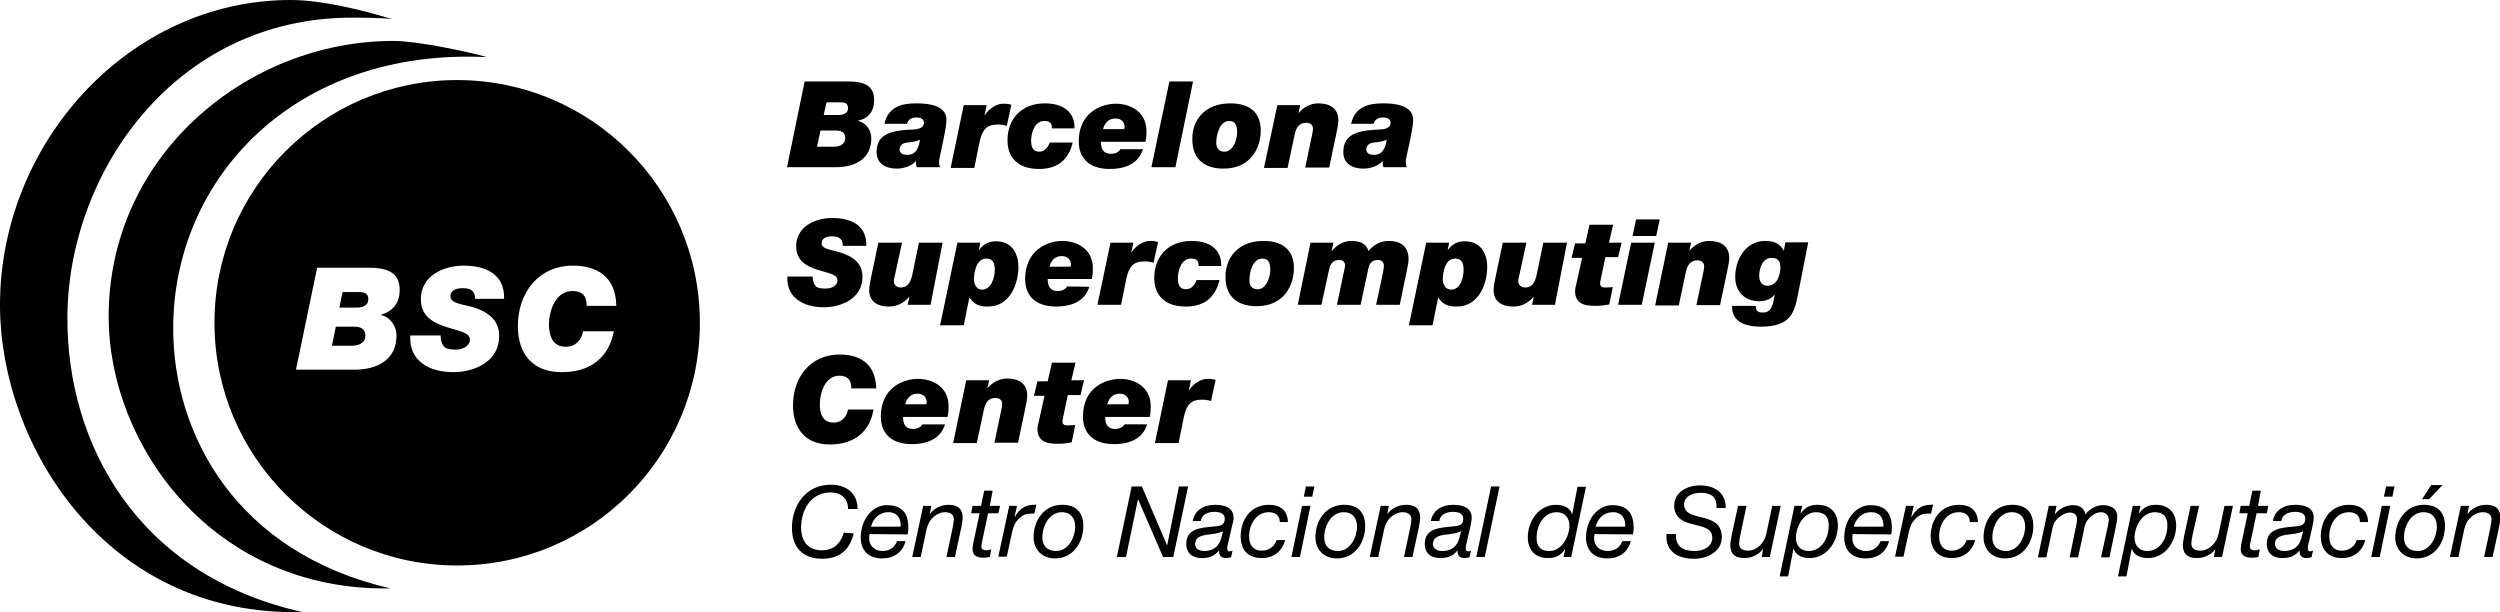 <svg version="11" id="Capa_10" xmlns="http://www.w3.org/2000/svg" xmlns:xlink="http://www.w3.org/1999/xlink" x="0px" y="0px"
	 viewBox="0 0 7087 1735" enable-background="new 0 0 7087 1735" xml:space="preserve">
<g>
	<g>
		<path d="M2281,231h125c53,0,72,18,72,53c0,31-15,51-45,58h0v1c22,5,37,26,37,49c0,59-47,82-100,82h-139
			L2281,231z M2316,416h48c13,0,32-5,32-25c0-18-13-21-29-21h-41L2316,416z M2335,326h42
			c12,0,27-4,27-19c0-15-10-17-23-17h-38L2335,326z"/>
		<path d="M2507,351c11-47,47-58,90-58c32,0,86,4,86,47c0,28-21,107-21,118c1,14,0,7,3,16h-66
			c-2-5-3-11-2-17h-1c-12,14-35,21-54,21c-30,0-57-13-57-47c0-47,35-59,85-63c19-1,49,1,49-20
			c0-12-11-15-21-15c-14,0-23,5-27,18H2507z M2572,439c23,0,32-17,36-43c-11,5-23,7-36,8
			c-11,1-22,7-22,20C2551,436,2561,439,2572,439z"/>
		<path d="M2732,298h65l-6,28h1c12-19,34-32,51-32c11,0,18,1,24,3l-13,60c-8-3-17-4-26-4
			c-29,0-43,12-51,49l-15,74h-67L2732,298z"/>
		<path d="M2982,365c0-8-1-14-5-17c-3-4-9-5-17-5c-29,0-37,38-37,55c0,17,4,32,23,32
			c18,0,26-16,30-26h65c-12,50-44,75-95,75c-75,0-90-48-90-81c0-60,39-105,106-105c49,0,85,22,84,71H2982z"/>
		<path d="M3240,423c-4,12-18,56-94,56c-63,0-88-35-88-78c0-81,62-107,106-107c39,0,86,22,86,77
			c0,10,0,20-3,31h-126c0,19,6,34,28,34c15,0,23-6,27-13H3240L3240,423z M3187,366c0-2,1-4,1-6
			c0-13-8-24-26-24c-18,0-30,11-35,30H3187L3187,366z"/>
		<polygon points="3315,231 3382,231 3332,474 3264,474 		"/>
		<path d="M3488,293c52,0,86,24,86,77c0,45-25,108-106,108c-49,0-88-23-88-83C3379,340,3416,293,3488,293z
			 M3471,430c27,0,36-39,36-54c0-21-5-33-23-33c-27,0-36,41-36,59C3447,415,3452,430,3471,430z"/>
		<path d="M3621,298h65l-5,22h1c13-16,33-27,55-27c31,0,57,13,57,48c0,8-2,21-5,34l-21,100H3700l17-81
			c2-10,5-22,5-29c0-11-8-17-19-17c-21,0-29,15-33,34l-20,94h-67L3621,298z"/>
		<path d="M3830,351c11-47,47-58,90-58c32,0,86,4,86,47c0,28-21,107-21,118c1,14,0,7,3,16h-66
			c-2-5-3-11-2-17h-1c-12,14-35,21-54,21c-30,0-57-13-57-47c0-47,35-59,85-63c19-1,49,1,49-20
			c0-12-11-15-21-15c-14,0-23,5-27,18H3830z M3895,439c23,0,32-17,36-43c-11,5-23,7-36,8
			c-11,1-22,7-22,20C3874,436,3884,439,3895,439z"/>
		<path d="M2389,695c0-10-3-16-9-20c-5-4-13-5-22-5c-13,0-29,4-29,20c0,18,36,19,60,28
			c42,15,56,38,56,67c0,59-57,86-110,86c-56,0-106-26-103-87h72c0,13,3,21,9,28c6,5,15,6,28,6
			c15,0,33-7,33-23c0-18-25-20-59-31c-30-10-58-26-58-66c0-55,53-80,102-80c52,0,98,19,97,79H2389L2389,695z"/>
		<path d="M2638,864h-65l5-22h-1c-15,17-34,27-57,27c-31,0-56-13-56-47c0-15,6-37,26-134h67l-20,92
			c-3,9-3,18-3,18c0,11,10,17,19,17c30,0,32-33,37-55l15-72h67L2638,864z"/>
		<path d="M2714,688h65l-4,20h1c12-16,27-24,47-24c50,0,64,41,64,72c0,52-26,113-86,113c-19,0-38-2-53-26
			l-16,79h-67L2714,688z M2820,764c0-17-5-31-24-31c-30,0-35,43-35,59c0,6,2,29,24,29
			C2811,820,2820,786,2820,764z"/>
		<path d="M3088,813c-4,12-18,56-94,56c-63,0-88-35-88-78c0-81,62-108,106-108c39,0,86,22,86,77
			c0,10,0,20-3,31H2970c0,19,6,34,28,34c15,0,23-6,27-13L3088,813L3088,813z M3035,756c0-2,1-4,1-6
			c0-13-9-24-26-24c-18,0-30,11-35,30H3035z"/>
		<path d="M3148,688h65l-6,27h1c12-19,34-32,51-32c11,0,18,1,24,3l-13,59c-8-3-17-4-26-4
			c-29,0-43,12-51,49l-15,74h-67L3148,688z"/>
		<path d="M3398,755c0-8-1-14-5-17c-3-4-9-5-17-5c-29,0-37,38-37,55c0,17,4,32,23,32
			c18,0,26-16,30-26h65c-12,50-44,75-95,75c-75,0-90-48-90-81c0-60,39-105,106-105c49,0,85,22,84,71H3398z"/>
		<path d="M3582,683c52,0,86,24,86,77c0,45-25,108-106,108c-49,0-88-23-88-83C3474,730,3510,683,3582,683z
			 M3565,820c27,0,36-39,36-54c0-21-5-33-23-33c-27,0-36,40-36,59C3541,806,3546,820,3565,820z"/>
		<path d="M3715,688h65l-5,23h1c14-17,33-28,55-28c23,0,43,7,48,29c15-18,34-29,58-29
			c34,0,56,16,56,52c0,8-3,20-4,28l-21,101h-67l18-84c1-3,4-21,4-26c0-11-6-17-17-17
			c-13,0-23,7-26,20l-23,107H3790l20-95c1-4,3-12,3-16c0-11-6-16-17-16c-17,0-25,11-28,26l-22,101h-67
			L3715,688z"/>
		<path d="M4043,688h65l-4,20h1c12-16,26-24,47-24c50,0,64,41,64,72c0,52-26,113-86,113c-19,0-38-2-53-26
			l-16,79h-67L4043,688z M4149,764c0-17-5-31-24-31c-30,0-35,43-35,59c0,6,2,29,25,29
			C4141,820,4149,786,4149,764z"/>
		<path d="M4408,864h-65l5-22h-1c-15,17-34,27-57,27c-31,0-56-13-56-47c0-15,6-37,26-134h67l-20,92
			c-3,9-3,18-3,18c0,11,10,17,19,17c30,0,32-33,37-55l15-72h67L4408,864z"/>
		<path d="M4561,688h36l-10,41h-36l-12,57c-1,6-3,12-3,18c0,6,3,11,14,11c11,0,17-1,22-1l-10,49
			c-12,2-24,4-36,4c-14,0-30,0-43-7c-12-6-18-20-18-33c0-10,2-16,4-24l16-72h-30l10-41h29l12-53h67
			L4561,688z"/>
		<path d="M4624,688h67l-37,176h-67L4624,688z M4695,669h-67l10-47h67L4695,669z"/>
		<path d="M4729,688h65l-5,22h1c13-16,33-27,55-27c31,0,57,13,57,48c0,8-2,21-5,34l-21,100h-67l17-81
			c2-10,5-22,5-29c0-11-8-17-19-17c-21,0-29,15-33,34l-20,94h-67L4729,688z"/>
		<path d="M5097,834c-10,50-19,92-105,92c-21,0-84-2-82-59h67c0,7,2,12,5,15c3,3,9,4,16,4
			c20,0,26-16,29-31l4-19H5030c-10,12-26,18-42,18c-42,0-69-27-69-69c0-50,30-102,85-102c22,0,42,6,52,27h1
			l4-23h65L5097,834z M4987,782c0,16,8,28,23,28c32,0,37-39,37-51c0-11-1-28-25-28
			C4995,732,4987,762,4987,782z"/>
		<path d="M2476,1162c-4,25-23,98-124,98c-70,0-104-46-104-111c0-79,49-144,132-144c54,0,102,23,104,96h-71
			c1-23-10-36-33-36c-41,0-56,48-56,82c0,20,5,51,39,51c23,0,37-16,41-37H2476L2476,1162z"/>
		<path d="M2679,1203c-4,12-18,56-94,56c-63,0-88-35-88-78c0-81,62-107,106-107c39,0,86,22,86,77
			c0,10,0,20-3,31H2560c0,19,6,34,28,34c15,0,23-7,27-13H2679z M2626,1146c0-2,1-4,1-6
			c0-13-9-24-26-24c-18,0-30,11-35,30H2626z"/>
		<path d="M2739,1078h65l-5,22h1c13-16,33-27,55-27c31,0,57,13,57,48c0,8-2,21-5,34l-21,100h-67
			l17-81c2-10,5-22,5-29c0-11-8-17-19-17c-21,0-29,15-33,34l-20,94h-67L2739,1078z"/>
		<path d="M3037,1078h36l-10,42h-36l-12,57c-1,6-3,12-3,18c0,6,3,11,14,11c11,0,17-1,22-1l-10,49
			c-12,2-24,4-36,4c-14,0-30,0-43-7c-12-6-18-20-18-33c0-9,2-16,4-24l16-72h-30l10-41h29l12-53h67
			L3037,1078z"/>
		<path d="M3252,1203c-4,12-18,56-94,56c-63,0-88-35-88-78c0-81,62-107,106-107c39,0,86,22,86,77
			c0,10,0,20-3,31h-126c0,19,6,34,28,34c15,0,23-7,27-13H3252z M3199,1146c0-2,1-4,1-6
			c0-13-9-24-26-24c-18,0-30,11-35,30H3199z"/>
		<path d="M3311,1078h65l-6,28h1c12-19,34-32,51-32c11,0,18,1,24,3l-13,60c-8-3-17-4-26-4
			c-29,0-43,12-51,49l-15,74h-67L3311,1078z"/>
		<path d="M2420,1512c-10,45-39,72-89,72c-55,0-86-32-86-88c0-65,41-122,110-122c43,0,76,23,76,69h-27
			c0-31-20-47-50-47c-56,0-83,51-83,99c0,39,19,65,59,65c33,0,53-19,62-50L2420,1512L2420,1512z"/>
		<path d="M2465,1514c-1,4-1,8-1,13c0,22,18,35,37,35c21,0,35-10,42-28h24c-8,32-34,49-66,49
			c-48,0-61-33-61-58c0-55,35-93,74-93c43,0,61,23,61,64c0,8-1,15-2,19L2465,1514L2465,1514z
			 M2553,1493c2-20-8-41-34-41c-28,0-43,18-50,41H2553z"/>
		<path d="M2617,1434h23l-4,22h1c12-16,32-25,52-25c27,0,40,12,40,37c0,6-2,17-4,28l-18,83h-24l18-85
			c1-5,3-17,3-22c0-14-11-20-25-20c-13,0-27,7-36,17c-8,7-13,19-16,30l-17,80h-24L2617,1434z"/>
		<path d="M2806,1434h29l-5,21h-29l-18,85c0,3-1,6-1,10c0,8,7,10,14,10c5,0,9-1,14-3l-4,22
			c-6,1-11,2-17,2c-18,0-32-5-32-24c0-4,1-8,1-12l19-90h-24l4-21h24l9-43h24L2806,1434z"/>
		<path d="M2861,1434h22l-7,31h1c11-20,28-34,53-34c3,0,6-1,8,0l-6,25c-2,0-5,0-7,0
			c-6,0-9,0-14,1c-13,3-23,12-31,23c-6,9-10,23-12,34l-14,64h-24L2861,1434z"/>
		<path d="M3011,1431c39,0,60,21,60,60c0,47-29,92-80,92c-38,0-61-26-61-60C2930,1475,2960,1431,3011,1431z M2994,1562
			c35,0,54-40,54-69c0-23-12-41-38-41c-36,0-55,40-55,70C2954,1546,2968,1562,2994,1562z"/>
		<polygon points="3208,1379 3237,1379 3308,1545 3309,1545 3342,1379 3368,1379 3326,1579 3297,1579 3226,1415 
			3226,1415 3192,1579 3166,1579 		"/>
		<path d="M3381,1478c5-32,32-47,63-47c28,0,53,8,53,37c0,8-3,18-5,26l-9,39c-1,6-4,14-4,21
			c0,7,3,9,7,9c2,0,5-1,8-2l-4,18c-4,2-10,3-15,3c-13,0-20-8-19-20l-1-1
			c-10,13-24,21-48,21c-24,0-44-11-44-41c0-42,41-45,73-48c25-2,36-4,36-23c0-16-17-19-29-19
			c-18,0-36,7-39,26H3381L3381,1478z M3413,1562c18,0,32-6,41-19c8-11,9-24,13-37h-1
			c-10,6-29,8-46,10c-17,3-32,8-32,26C3387,1555,3400,1562,3413,1562z"/>
		<path d="M3628,1480c0-18-12-28-31-28c-37,0-56,36-56,68c0,22,9,41,36,41c20,0,36-12,42-30h24
			c-8,32-33,51-66,51c-40,0-60-24-60-62c0-46,28-89,80-89c33,0,53,16,54,49H3628z"/>
		<path d="M3691,1434h24l-30,145h-24L3691,1434z M3720,1408h-24l6-29h24L3720,1408z"/>
		<path d="M3810,1431c39,0,60,21,60,60c0,47-29,92-80,92c-38,0-61-26-61-60C3729,1475,3759,1431,3810,1431z M3793,1562
			c35,0,54-40,54-69c0-23-12-41-38-41c-36,0-55,40-55,70C3753,1546,3767,1562,3793,1562z"/>
		<path d="M3914,1434h23l-4,22h1c12-16,32-25,52-25c27,0,40,12,40,37c0,6-2,17-4,28l-18,83H3980l18-85
			c1-5,3-17,3-22c0-14-11-20-25-20c-13,0-27,7-36,17c-8,7-13,19-16,30l-17,80h-24L3914,1434z"/>
		<path d="M4056,1478c5-32,32-47,63-47c28,0,53,8,53,37c0,8-3,18-4,26l-9,39c-1,6-4,14-4,21
			c0,7,3,9,7,9c2,0,5-1,8-2l-4,18c-4,2-10,3-15,3c-13,0-20-8-19-20l-1-1
			c-10,13-24,21-48,21c-24,0-44-11-44-41c0-42,41-45,73-48c25-2,36-4,36-23c0-16-17-19-29-19
			c-18,0-36,7-39,26H4056L4056,1478z M4088,1562c18,0,32-6,41-19c8-11,9-24,13-37h-1
			c-10,6-29,8-47,10c-17,3-32,8-32,26C4062,1555,4074,1562,4088,1562z"/>
		<polygon points="4227,1379 4251,1379 4209,1579 4185,1579 		"/>
		<path d="M4454,1579h-22l5-21h-1c-14,19-29,24-48,24c-37,0-57-24-57-59c0-44,30-92,80-92
			c18,0,39,6,45,26h1l15-77h24L4454,1579z M4392,1562c36,0,57-42,57-72c0-22-13-38-36-38
			c-38,0-57,39-57,71C4355,1547,4366,1562,4392,1562z"/>
		<path d="M4520,1514c-1,4-1,8-1,13c0,22,18,35,38,35c21,0,35-10,42-28h24c-8,32-34,49-66,49
			c-48,0-61-33-61-58c0-55,35-93,74-93c43,0,61,23,61,64c0,8-1,15-2,19L4520,1514L4520,1514z M4607,1493
			c2-20-8-41-34-41c-28,0-43,18-50,41H4607z"/>
		<path d="M4866,1438c1-32-18-41-46-41c-20,0-46,9-46,33c0,19,14,27,32,32l27,7c25,7,48,18,48,54
			c0,41-42,61-78,61c-48,0-82-21-79-70h27c-2,36,21,48,53,48c25,0,50-12,50-38c0-20-16-28-36-33l-27-7
			c-24-6-45-21-45-50c0-39,37-58,73-58c39,0,74,19,73,64H4866L4866,1438z"/>
		<path d="M5017,1579h-23l4-22h-1c-12,16-32,25-52,25c-27,0-40-12-40-37c0-6,2-17,4-28l18-83h24l-18,85
			c-1,5-3,17-3,22c0,14,11,20,25,20c26,0,47-23,52-47l17-80h24L5017,1579z"/>
		<path d="M5087,1434h22l-5,21h1c14-19,29-24,48-24c37,0,57,24,57,59c0,44-30,92-80,92c-18,0-39-6-45-26
			h-1l-15,78h-24L5087,1434z M5148,1452c-36,0-57,42-57,72c0,22,13,38,36,38c38,0,57-39,57-71
			C5185,1467,5174,1452,5148,1452z"/>
		<path d="M5252,1514c-1,4-1,8-1,13c0,22,18,35,38,35c21,0,35-10,42-28h24c-8,32-34,49-66,49
			c-48,0-61-33-61-58c0-55,35-93,74-93c43,0,61,23,61,64c0,8-1,15-2,19L5252,1514L5252,1514z
			 M5339,1493c2-20-8-41-34-41c-28,0-43,18-50,41H5339z"/>
		<path d="M5403,1434h22l-7,31h1c11-20,28-34,53-34c3,0,6-1,8,0l-6,25c-2,0-5,0-7,0
			c-6,0-9,0-14,1c-13,3-23,12-31,23c-6,9-10,23-12,34l-14,64h-24L5403,1434z"/>
		<path d="M5584,1480c0-18-12-28-31-28c-37,0-56,36-56,68c0,22,9,41,36,41c20,0,36-12,42-30h24
			c-8,32-33,51-66,51c-39,0-60-24-60-62c0-46,28-89,80-89c33,0,53,16,54,49H5584z"/>
		<path d="M5704,1431c39,0,60,21,60,60c0,47-29,92-80,92c-38,0-61-26-61-60C5623,1475,5653,1431,5704,1431z
			 M5687,1562c35,0,54-40,54-69c0-23-12-41-38-41c-36,0-55,40-55,70C5647,1546,5661,1562,5687,1562z"/>
		<path d="M5808,1434h22l-5,22l1,1c12-15,31-25,50-25c18,0,32,7,36,26c11-15,30-26,50-26c20,0,40,9,40,32
			c0,8-2,21-4,29l-18,87h-24l20-92c1-5,2-11,2-16c0-11-10-20-22-20c-13,0-28,9-36,20
			c-8,8-11,20-13,33l-16,75h-24l17-83c3-11,4-22,4-25c0-12-7-19-20-19c-13,0-27,9-36,18
			c-10,10-12,18-15,33l-16,76h-24L5808,1434z"/>
		<path d="M6046,1434h22l-5,21h1c14-19,29-24,48-24c37,0,57,24,57,59c0,44-30,92-80,92c-18,0-40-6-45-26
			h-1l-15,78h-24L6046,1434z M6108,1452c-36,0-57,42-57,72c0,22,13,38,36,38c38,0,57-39,57-71
			C6145,1467,6134,1452,6108,1452z"/>
		<path d="M6299,1579h-23l4-22H6280c-12,16-32,25-52,25c-27,0-40-12-40-37c0-6,2-17,4-28l18-83h24l-19,85
			c-1,5-3,17-3,22c0,14,11,20,25,20c26,0,47-23,52-47l17-80h24L6299,1579z"/>
		<path d="M6401,1434h29l-4,21h-29l-18,85c0,3-1,6-1,10c0,8,7,10,14,10c5,0,9-1,14-3l-4,22
			c-6,1-11,2-17,2c-18,0-33-5-33-24c0-4,1-8,1-12l19-90h-24l4-21h24l9-43h24L6401,1434z"/>
		<path d="M6443,1478c5-32,32-47,63-47c28,0,53,8,53,37c0,8-3,18-4,26l-9,39c-1,6-4,14-4,21
			c0,7,3,9,7,9c2,0,5-1,8-2l-4,18c-4,2-10,3-15,3c-13,0-20-8-19-20l-1-1
			c-10,13-24,21-48,21c-24,0-44-11-44-41c0-42,41-45,73-48c25-2,36-4,36-23c0-16-16-19-29-19
			c-18,0-36,7-39,26H6443L6443,1478z M6475,1562c18,0,32-6,41-19c8-11,9-24,13-37h-1
			c-10,6-29,8-47,10c-17,3-32,8-32,26C6449,1555,6461,1562,6475,1562z"/>
		<path d="M6690,1480c0-18-12-28-31-28c-37,0-56,36-56,68c0,22,9,41,36,41c20,0,36-12,42-30h24
			c-8,32-33,51-66,51c-39,0-60-24-60-62c0-46,28-89,80-89c33,0,53,16,54,49H6690z"/>
		<path d="M6752,1434h24l-30,145h-24L6752,1434z M6782,1408h-24l6-29h24L6782,1408z"/>
		<path d="M6871,1431c39,0,60,21,60,60c0,47-29,92-80,92c-38,0-61-26-61-60C6791,1475,6821,1431,6871,1431z
			 M6854,1562c35,0,54-40,54-69c0-23-12-41-38-41c-36,0-55,40-55,70C6814,1546,6828,1562,6854,1562z M6892,1375
			h32l-38,40h-20L6892,1375z"/>
		<path d="M6976,1434h23l-4,22h1c12-16,32-25,52-25c27,0,40,12,40,37c0,6-2,17-4,28l-18,83h-24l18-85
			c1-5,3-17,3-22c0-14-11-20-25-20c-13,0-27,7-36,17c-8,7-13,19-16,30l-17,80h-24L6976,1434z"/>
	</g>
	<path d="M1115,116c69,0,213,31,266,46c-546-27-890,344-890,769c0,303,181,637,616,737c-504,9-799-407-799-770
		C308,439,702,116,1115,116z"/>
	<path d="M824,0c89,0,205,29,287,54C1076,50,1019,50,998,50C494,50,191,493,191,903c0,353,195,726,666,832
		C300,1749,0,1261,0,865C0,405,366,0,824,0z"/>
	<g>
		<g>
			<path d="M1001,926h-49L941,980h57c16,0,38-6,38-29C1035,929,1019,926,1001,926z M1017,828h-46l-9,44h50
				c14,0,32-5,32-23C1045,832,1033,828,1017,828z M1296,227c-380,0-688,308-688,688c0,380,308,688,688,688
				c380,0,688-308,688-688C1984,535,1676,227,1296,227z M1124,951c0,70-56,97-119,97H839l60-289h148
				c63,0,86,22,86,63c0,36-18,60-53,70h0v1C1107,899,1124,925,1124,951z M1348,873c50,18,67,45,67,80
				c0,70-67,102-130,102c-66,0-126-30-122-104h86c0,16,4,25,11,33c8,6,18,7,33,7c17,0,39-9,39-28
				c0-21-30-24-70-37c-35-12-69-30-69-78c0-65,63-95,121-95c61,0,117,23,115,94h-82c0-12-4-19-10-24
				c-6-5-16-6-26-6c-15,0-34,4-34,23C1276,862,1319,863,1348,873z M1604,983c28,0,44-19,49-44h87v0
				c-5,29-28,116-148,116c-84,0-124-54-124-131c0-93,58-171,156-171c64,0,122,28,123,114h-84
				c1-27-12-42-40-42c-49,0-67,57-67,97C1557,946,1563,983,1604,983z"/>
		</g>
	</g>
</g>
</svg>
